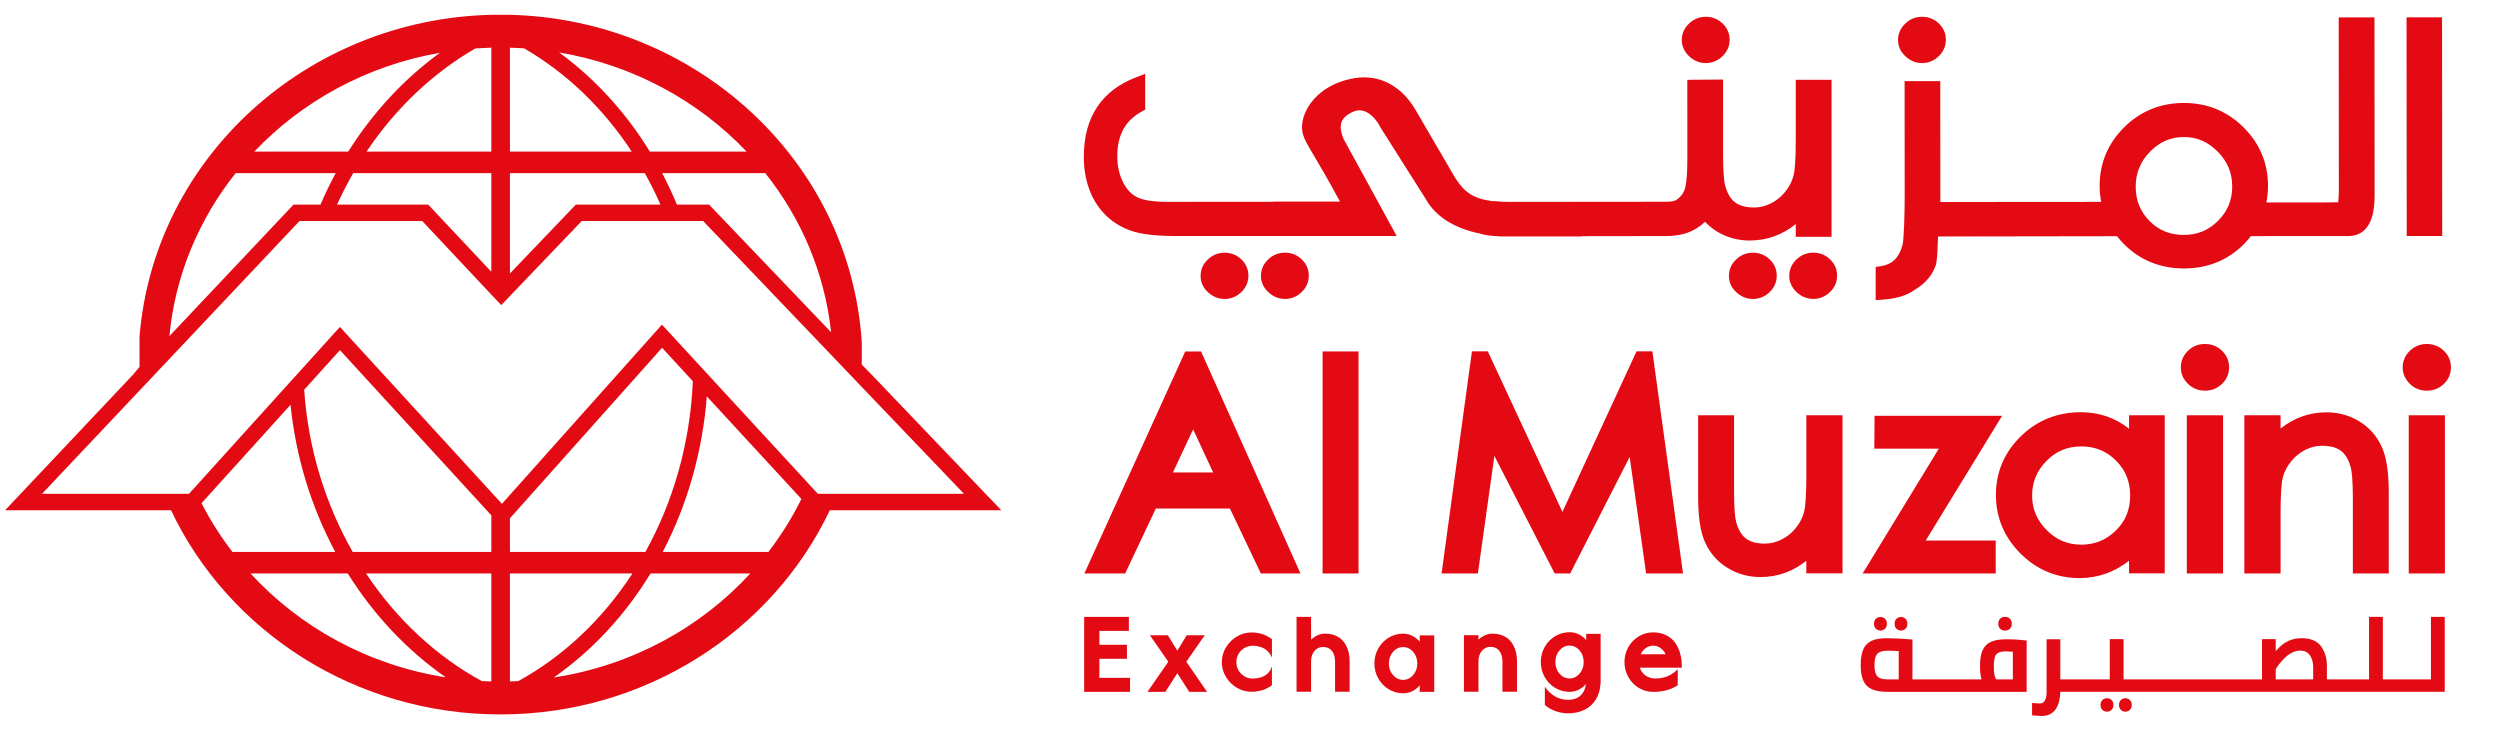 <svg width="370" height="108" viewBox="0 0 370 108" fill="none" xmlns="http://www.w3.org/2000/svg">
<path d="M284.472 9.336H284.473C285.412 9.335 286.242 8.991 286.938 8.313C287.636 7.638 287.989 6.822 287.989 5.887C287.988 4.951 287.641 4.141 286.957 3.481C286.268 2.819 285.43 2.483 284.468 2.483C283.504 2.484 282.66 2.828 281.961 3.506C281.263 4.181 280.91 4.991 280.91 5.912C280.911 6.837 281.276 7.649 281.996 8.326C282.709 8.996 283.542 9.336 284.472 9.336Z" fill="#E30A13"/>
<path d="M252.47 9.336H252.471C253.406 9.335 254.234 8.99 254.933 8.313C255.632 7.638 255.986 6.822 255.985 5.886C255.985 4.952 255.636 4.142 254.95 3.481C254.264 2.819 253.428 2.483 252.466 2.483C251.501 2.484 250.657 2.827 249.957 3.505C249.258 4.18 248.905 4.989 248.906 5.911C248.906 6.839 249.272 7.652 249.991 8.325C250.704 8.996 251.538 9.336 252.47 9.336Z" fill="#E30A13"/>
<path d="M268.37 37.394C267.405 37.394 266.561 37.736 265.864 38.411C265.164 39.087 264.809 39.897 264.81 40.82C264.81 41.744 265.175 42.557 265.894 43.235C266.608 43.901 267.442 44.239 268.373 44.239H268.374C269.315 44.238 270.144 43.896 270.838 43.223C271.537 42.547 271.89 41.728 271.889 40.793C271.889 39.857 271.541 39.048 270.855 38.392C270.174 37.73 269.34 37.394 268.37 37.394Z" fill="#E30A13"/>
<path d="M256.928 38.42C256.23 39.095 255.877 39.904 255.878 40.826C255.879 41.755 256.243 42.566 256.961 43.238C257.672 43.906 258.505 44.245 259.436 44.245H259.438C260.381 44.244 261.211 43.902 261.906 43.23C262.606 42.55 262.959 41.733 262.958 40.8C262.958 39.868 262.609 39.06 261.922 38.397C261.237 37.735 260.4 37.4 259.433 37.4C258.465 37.401 257.622 37.744 256.928 38.42Z" fill="#E30A13"/>
<path d="M192.666 38.395C191.985 37.732 191.15 37.395 190.179 37.395C189.216 37.395 188.373 37.738 187.674 38.414C186.974 39.091 186.619 39.901 186.62 40.821C186.62 41.749 186.986 42.561 187.705 43.232C188.415 43.902 189.248 44.242 190.181 44.242H190.184C191.122 44.242 191.952 43.899 192.651 43.224C193.349 42.545 193.703 41.727 193.703 40.795C193.702 39.867 193.353 39.059 192.666 38.395Z" fill="#E30A13"/>
<path d="M178.741 38.421C178.042 39.096 177.687 39.906 177.688 40.827C177.689 41.755 178.053 42.566 178.77 43.239C179.48 43.909 180.313 44.248 181.246 44.248H181.248C182.187 44.248 183.016 43.906 183.716 43.23C184.413 42.55 184.766 41.733 184.765 40.801C184.764 39.871 184.417 39.064 183.734 38.402C183.054 37.737 182.217 37.401 181.243 37.401C180.277 37.402 179.435 37.745 178.741 38.421Z" fill="#E30A13"/>
<path d="M318.211 22.442C319.628 20.99 321.261 20.283 323.203 20.282L323.211 20.003V20.282C325.149 20.282 326.788 20.988 328.22 22.439C329.664 23.908 330.368 25.596 330.369 27.599C330.37 29.604 329.684 31.264 328.273 32.675C326.869 34.081 325.221 34.766 323.227 34.767C321.159 34.767 319.494 34.093 318.132 32.706C316.756 31.309 316.086 29.647 316.085 27.627C316.083 25.609 316.779 23.912 318.211 22.442ZM278.638 44.344C280.456 44.221 281.867 43.837 282.95 43.17C284.376 42.292 285.717 41.34 286.458 39.364C286.69 38.742 286.739 37.317 286.777 36.172C286.792 35.715 286.807 35.278 286.831 35.001L313.314 34.959C313.674 35.417 314.005 35.794 314.351 36.138C316.743 38.522 319.728 39.731 323.237 39.731C326.741 39.728 329.723 38.515 332.1 36.126C332.443 35.78 332.773 35.403 333.129 34.944L347.603 34.935C348.904 34.934 349.937 34.337 350.591 33.206C351.166 32.219 351.444 30.774 351.443 28.788L351.424 2.573L346.13 2.576L346.149 28.008C346.15 29.239 346.076 29.745 346.034 29.934C345.981 29.985 335.422 29.962 335.422 29.962C335.584 29.143 335.666 28.315 335.666 27.496C335.663 24.148 334.444 21.238 332.042 18.845C329.63 16.451 326.665 15.238 323.219 15.238C319.75 15.24 316.769 16.458 314.358 18.858C311.959 21.254 310.743 24.166 310.746 27.513C310.747 28.3 310.823 29.093 310.974 29.879L287.17 29.897L287.157 12.007L281.88 12.01L281.893 29.091C281.894 31.589 281.775 35.515 281.578 36.237C281.385 36.966 281.096 37.589 280.717 38.087C280.368 38.549 279.939 38.88 279.399 39.103C279.12 39.225 278.786 39.318 278.408 39.38L277.6 39.509L277.603 44.418L278.638 44.344Z" fill="#E30A13"/>
<path d="M361.448 34.927L361.424 2.566L356.169 2.57L356.193 34.93L361.448 34.927Z" fill="#E30A13"/>
<path d="M163.582 31.79C164.639 32.852 165.943 33.653 167.46 34.174C168.959 34.684 171.135 34.932 174.15 34.932H206.713L198.822 20.516C198.144 18.789 198.14 17.447 200.322 16.511C200.612 16.392 200.906 16.331 201.194 16.331C202.713 16.331 203.888 17.973 204.314 18.87L210.951 29.356C212.416 32.014 215.157 33.774 219.063 34.577C219.815 34.831 220.696 34.906 221.522 34.949C221.743 34.969 221.956 34.987 222.159 35.001L222.504 34.999L222.503 34.991L222.802 35.001L233.907 34.993L234.227 34.954L246.512 34.936C248.419 34.935 249.9 34.557 251.171 33.747C251.596 33.477 251.989 33.168 252.345 32.824C252.861 33.374 253.45 33.854 254.101 34.255C255.553 35.145 257.186 35.596 258.958 35.596C261.484 35.596 263.774 34.776 265.774 33.156V35.051H271.07V11.808H265.774V20.664C265.774 23.403 265.655 25.223 265.42 26.074C265.201 26.882 264.789 27.666 264.196 28.403C263.612 29.123 262.901 29.698 262.084 30.107C261.277 30.507 260.451 30.709 259.627 30.709C258.777 30.709 258.059 30.588 257.492 30.35C256.964 30.134 256.538 29.806 256.19 29.349C255.817 28.857 255.529 28.235 255.332 27.502C255.126 26.74 255.017 25.163 255.017 22.942L255.015 11.773L250.048 11.808L249.721 11.831L249.73 23.427C249.731 25.424 249.627 26.871 249.42 27.726C249.249 28.437 248.876 29.005 248.281 29.463C247.788 29.841 247.277 29.858 246.167 29.859L223.549 29.879C222.217 29.879 222.094 29.848 221.952 29.812L221.856 29.795L221.792 29.807C221.626 29.807 221.22 29.786 220.724 29.754L220.509 29.704C217.287 29.287 216.195 27.594 215.232 26.101L209.452 16.183C207.349 12.65 204.096 10.966 200.454 11.567C196.408 12.264 194.482 14.446 193.694 15.684C192.786 17.113 192.474 18.703 192.857 19.934C193.066 20.678 193.485 21.386 194.404 22.936C195.232 24.333 196.468 26.419 198.322 29.834L188.538 29.841L188.25 29.863L172.776 29.874C170.737 29.874 169.243 29.649 168.332 29.203C167.456 28.784 166.765 28.054 166.217 26.974C165.648 25.86 165.359 24.562 165.358 23.116C165.356 19.987 166.545 17.823 168.996 16.5L169.49 16.233L169.487 10.923L168.169 11.431C163.013 13.401 160.4 17.371 160.404 23.232C160.405 24.95 160.672 26.551 161.199 27.989C161.73 29.449 162.532 30.728 163.582 31.79Z" fill="#E30A13"/>
<path d="M279.255 92.41V92.226C279.255 91.722 278.834 91.313 278.315 91.313H278.3C277.781 91.313 277.359 91.722 277.359 92.226V92.41C277.359 92.915 277.781 93.323 278.3 93.323H278.315C278.834 93.323 279.255 92.915 279.255 92.41Z" fill="#E30A13"/>
<path d="M282.287 92.41V92.226C282.287 91.722 281.866 91.313 281.347 91.313C280.827 91.313 280.406 91.722 280.406 92.226V92.41C280.406 92.915 280.827 93.323 281.347 93.323C281.866 93.323 282.287 92.915 282.287 92.41Z" fill="#E30A13"/>
<path d="M297.902 100.553H295.423C295.341 100.402 295.269 100.216 295.209 100C295.128 99.707 295.086 99.258 295.086 98.666C295.086 98.041 295.141 97.556 295.249 97.224C295.343 96.936 295.502 96.736 295.736 96.612C295.993 96.475 296.396 96.406 296.931 96.406C297.127 96.406 297.453 96.422 297.902 96.454V100.553ZM281.011 100.553H279.507C278.953 100.553 278.519 100.485 278.217 100.351C277.944 100.231 277.752 100.035 277.63 99.752C277.494 99.438 277.425 98.986 277.425 98.408C277.425 97.858 277.492 97.422 277.624 97.111C277.742 96.833 277.93 96.637 278.2 96.512C278.496 96.375 278.916 96.305 279.448 96.305C279.843 96.305 280.368 96.327 281.011 96.37V100.553ZM297.02 94.611C296.039 94.611 295.287 94.727 294.722 94.967C294.131 95.218 293.694 95.645 293.425 96.237C293.167 96.804 293.042 97.566 293.042 98.566C293.042 99.37 293.114 100.025 293.261 100.553H292.094H291.457H288.389H287.753H284.685H284.049H283.041V94.658L282.758 94.627C282.406 94.588 281.841 94.549 281.079 94.51C280.314 94.472 279.706 94.453 279.27 94.453C278.328 94.453 277.57 94.581 277.016 94.834C276.431 95.101 276.003 95.542 275.746 96.143C275.504 96.709 275.381 97.476 275.381 98.422C275.381 99.403 275.506 100.157 275.763 100.728C276.032 101.324 276.47 101.759 277.065 102.02C277.627 102.266 278.394 102.392 279.344 102.392H284.049H284.685H287.753H288.389H291.457H292.094H299.946V94.802L299.144 94.713C298.512 94.645 297.798 94.611 297.02 94.611Z" fill="#E30A13"/>
<path d="M297.739 92.41V92.212C297.739 91.707 297.317 91.299 296.798 91.299H296.694C296.175 91.299 295.754 91.707 295.754 92.212V92.41C295.754 92.915 296.175 93.323 296.694 93.323H296.798C297.317 93.323 297.739 92.915 297.739 92.41Z" fill="#E30A13"/>
<path d="M311.827 105.33H311.842C312.361 105.33 312.782 104.921 312.782 104.417V104.247C312.782 103.743 312.361 103.334 311.842 103.334H311.827C311.308 103.334 310.886 103.743 310.886 104.247V104.417C310.886 104.921 311.308 105.33 311.827 105.33Z" fill="#E30A13"/>
<path d="M314.555 105.33H314.555C315.075 105.33 315.496 104.921 315.496 104.417V104.247C315.496 103.743 315.075 103.334 314.555 103.334H314.555C314.036 103.334 313.615 103.743 313.615 104.247V104.417C313.615 104.921 314.036 105.33 314.555 105.33Z" fill="#E30A13"/>
<path d="M342.35 100.553H336.808V99.014C337.99 97.207 339.203 96.291 340.416 96.291C341.044 96.291 341.507 96.504 341.832 96.944C342.176 97.41 342.35 98.004 342.35 98.709V100.553ZM359.777 100.553H359.1H358.463H354.44H353.803H352.662V91.298H350.618V100.553H349.432H348.796H345.728H345.091H344.38V98.479C344.38 97.426 344.1 96.491 343.547 95.7C342.968 94.872 341.989 94.453 340.639 94.453C339.965 94.453 339.358 94.568 338.834 94.795C338.319 95.019 337.863 95.315 337.478 95.672C337.269 95.866 337.045 96.094 336.808 96.354V94.596H334.779V100.553H333.312H332.675H316.496H315.86H314.289V94.596H312.244V100.553H310.673H310.037H306.969H306.333H304.925V94.61H302.895V102.456C302.895 103.015 302.797 103.447 302.605 103.739C302.436 103.994 302.201 104.113 301.865 104.113C301.667 104.113 301.408 104.099 301.094 104.071L300.747 104.041V105.869L301.386 105.921C301.662 105.951 301.923 105.966 302.162 105.966C303.091 105.966 303.799 105.617 304.265 104.929C304.675 104.324 304.896 103.471 304.922 102.391H306.333H306.969H310.037H310.673H315.86H316.496H332.675H333.312H345.091H345.728H348.796H349.432H353.803H354.44H358.463H359.1H361.822V91.298H359.777V100.553Z" fill="#E30A13"/>
<path d="M173.593 69.922L176.582 63.547L179.545 69.922H173.593ZM175.415 52.017L160.487 84.874H166.523L171.062 75.263H182.028L186.609 84.874H192.469L177.759 52.017H175.415Z" fill="#E30A13"/>
<path d="M201.062 84.874V52.012H195.743V84.874H201.062Z" fill="#E30A13"/>
<path d="M244.552 51.999H242.207L231.238 75.76L220.192 51.999H217.847L213.4 84.522L213.351 84.874H218.728L221.169 67.47L230.006 84.701L230.094 84.874H232.386L241.19 67.63L243.625 84.874H249.087L244.552 51.999Z" fill="#E30A13"/>
<path d="M267.336 70.439C267.336 73.176 267.217 74.993 266.983 75.842C266.766 76.645 266.355 77.425 265.764 78.16C265.183 78.877 264.476 79.448 263.663 79.855C262.86 80.253 262.038 80.454 261.22 80.454C260.375 80.454 259.662 80.335 259.097 80.097C258.575 79.883 258.153 79.559 257.808 79.106C257.438 78.617 257.151 77.999 256.955 77.27C256.812 76.741 256.642 75.522 256.642 72.717V61.462H251.323V73.496C251.323 76.572 251.67 78.813 252.386 80.344C253.113 81.911 254.22 83.16 255.678 84.056C257.133 84.948 258.773 85.401 260.551 85.401C263.062 85.401 265.342 84.593 267.336 82.996V84.856H272.694V61.462H267.336V70.439Z" fill="#E30A13"/>
<path d="M295.365 84.874V80H285.008L296.312 61.536H277.433L277.397 66.401H286.945L275.67 84.874H295.365Z" fill="#E30A13"/>
<path d="M313.121 78.543C311.683 79.934 310.018 80.611 308.03 80.611C306.024 80.611 304.349 79.906 302.909 78.458C301.458 76.995 300.753 75.322 300.753 73.343C300.753 71.355 301.447 69.68 302.875 68.221C304.287 66.774 305.967 66.07 308.009 66.07C310.053 66.07 311.737 66.751 313.154 68.151C314.572 69.561 315.261 71.265 315.261 73.362C315.261 75.454 314.56 77.148 313.121 78.543ZM320.378 84.856V61.461H315.1V63.455C313.061 61.83 310.665 61.007 307.968 61.007C304.477 61.007 301.475 62.218 299.045 64.606C296.624 66.992 295.396 69.898 295.396 73.245C295.396 76.581 296.615 79.496 299.02 81.91C301.436 84.331 304.385 85.557 307.785 85.557C310.459 85.557 312.917 84.694 315.1 82.989V84.856H320.378Z" fill="#E30A13"/>
<path d="M323.65 84.874H329.012V61.462H323.65V84.874Z" fill="#E30A13"/>
<path d="M349.184 62.371C347.732 61.477 346.092 61.023 344.31 61.023C341.8 61.023 339.521 61.833 337.525 63.431V61.461H332.164V84.873H337.525V75.986C337.525 73.25 337.643 71.434 337.876 70.588C338.102 69.77 338.513 68.989 339.098 68.265C339.679 67.544 340.387 66.974 341.201 66.568C341.999 66.173 342.821 65.972 343.643 65.972C344.487 65.972 345.2 66.09 345.76 66.321C346.292 66.545 346.714 66.872 347.054 67.321C347.427 67.807 347.713 68.423 347.905 69.154C348.05 69.682 348.222 70.901 348.222 73.71V84.873H353.539V72.924C353.539 69.86 353.191 67.622 352.478 66.081C351.752 64.514 350.643 63.266 349.184 62.371Z" fill="#E30A13"/>
<path d="M356.493 84.873H361.848L361.848 61.461H356.493V84.873Z" fill="#E30A13"/>
<path d="M328.861 51.917C328.168 51.248 327.309 50.91 326.31 50.91C325.333 50.91 324.486 51.259 323.792 51.948C323.108 52.629 322.762 53.443 322.762 54.366C322.762 55.288 323.108 56.101 323.792 56.782C324.486 57.471 325.341 57.82 326.333 57.82C327.317 57.82 328.167 57.481 328.861 56.812C329.552 56.147 329.903 55.324 329.903 54.366C329.903 53.412 329.553 52.589 328.861 51.917Z" fill="#E30A13"/>
<path d="M359.15 50.91C358.172 50.91 357.324 51.259 356.627 51.948C355.943 52.633 355.597 53.447 355.597 54.366C355.597 55.284 355.943 56.097 356.629 56.782C357.324 57.471 358.179 57.82 359.17 57.82C360.16 57.82 361.01 57.48 361.698 56.812C362.389 56.146 362.739 55.323 362.739 54.366C362.739 53.412 362.389 52.589 361.699 51.921C361.009 51.25 360.151 50.91 359.15 50.91Z" fill="#E30A13"/>
<path d="M162.709 97.501H166.786V95.429H162.709V93.37H167.073V91.298H160.455V102.394H167.248V100.323H162.709V97.501Z" fill="#E30A13"/>
<path d="M178.295 94.021H175.629L174.241 96.308L172.846 94.021H170.188L172.907 97.939L169.824 102.394H172.474L174.241 99.635L176.008 102.394H178.651L175.576 97.939L178.295 94.021Z" fill="#E30A13"/>
<path d="M187.914 94.36C187.798 94.288 187.607 94.186 187.348 94.055C187.084 93.921 186.76 93.811 186.386 93.727C186.013 93.644 185.623 93.602 185.226 93.602C184.476 93.602 183.756 93.799 183.085 94.188C182.414 94.577 181.865 95.117 181.453 95.793C181.039 96.472 180.829 97.214 180.829 97.999C180.829 98.789 181.038 99.532 181.449 100.208C181.859 100.882 182.407 101.419 183.078 101.803C183.749 102.187 184.472 102.381 185.226 102.381C185.56 102.381 185.893 102.35 186.215 102.289C186.537 102.228 186.805 102.158 187.013 102.082C187.222 102.005 187.428 101.912 187.627 101.804C187.828 101.694 187.956 101.62 188.019 101.578C188.082 101.535 188.144 101.489 188.207 101.439L188.244 101.409V98.618L188.061 99.071C188.039 99.125 188.007 99.188 187.966 99.257C187.926 99.326 187.834 99.437 187.692 99.589C187.552 99.739 187.39 99.873 187.211 99.987C187.033 100.1 186.781 100.203 186.463 100.292C186.144 100.381 185.789 100.426 185.408 100.426C184.742 100.426 184.165 100.188 183.694 99.717C183.224 99.247 182.986 98.669 182.986 97.999C182.986 97.328 183.224 96.75 183.694 96.281C184.165 95.81 184.742 95.571 185.408 95.571C185.77 95.571 186.111 95.618 186.42 95.709C186.729 95.801 186.978 95.905 187.159 96.018C187.34 96.132 187.507 96.267 187.655 96.418C187.804 96.569 187.903 96.684 187.951 96.758C188 96.835 188.038 96.901 188.064 96.954L188.244 97.33V94.588L188.206 94.558C188.129 94.498 188.031 94.431 187.914 94.36Z" fill="#E30A13"/>
<path d="M199.223 95.539C199.037 95.187 198.803 94.879 198.528 94.623C198.252 94.367 197.903 94.16 197.489 94.008C197.078 93.858 196.614 93.781 196.111 93.781C195.366 93.781 194.67 94.081 194.039 94.673V91.298H191.89V102.379H194.039V97.895C194.039 97.255 194.209 96.731 194.543 96.338C194.879 95.943 195.294 95.751 195.811 95.751C196.369 95.751 196.795 95.939 197.112 96.326C197.429 96.712 197.589 97.24 197.589 97.895V102.379H199.745V97.866C199.745 97.445 199.705 97.036 199.624 96.651C199.543 96.263 199.408 95.889 199.223 95.539Z" fill="#E30A13"/>
<path d="M207.662 95.765C208.232 95.765 208.73 96.004 209.14 96.473C209.553 96.946 209.762 97.525 209.762 98.193C209.762 98.861 209.553 99.44 209.14 99.912C208.73 100.382 208.232 100.62 207.662 100.62C207.082 100.62 206.581 100.383 206.173 99.916C205.762 99.446 205.554 98.866 205.554 98.193C205.554 97.52 205.762 96.94 206.173 96.47C206.581 96.002 207.082 95.765 207.662 95.765ZM210.119 94.973C209.873 94.677 209.565 94.417 209.199 94.197C208.739 93.921 208.222 93.781 207.662 93.781C206.898 93.781 206.18 93.98 205.53 94.372C204.88 94.764 204.359 95.305 203.981 95.98C203.604 96.655 203.412 97.4 203.412 98.193C203.412 98.986 203.604 99.731 203.981 100.406C204.359 101.081 204.88 101.622 205.53 102.014C206.18 102.406 206.898 102.604 207.662 102.604C208.221 102.604 208.731 102.474 209.177 102.218C209.538 102.01 209.854 101.746 210.119 101.43V102.394H212.268V94.035H210.119V94.973Z" fill="#E30A13"/>
<path d="M223.995 95.542C223.809 95.193 223.576 94.886 223.301 94.627C223.025 94.368 222.675 94.16 222.261 94.008C221.85 93.858 221.386 93.781 220.883 93.781C220.138 93.781 219.442 94.081 218.811 94.673V94.006H216.662V102.379H218.811V97.895C218.811 97.25 218.982 96.722 219.319 96.323C219.657 95.924 220.075 95.729 220.597 95.729C221.146 95.729 221.567 95.919 221.884 96.311C222.201 96.702 222.362 97.236 222.362 97.895V102.379H224.517V97.852C224.517 97.435 224.477 97.029 224.396 96.647C224.315 96.262 224.18 95.89 223.995 95.542Z" fill="#E30A13"/>
<path d="M232.287 95.547C232.862 95.547 233.361 95.785 233.769 96.254C234.179 96.727 234.387 97.308 234.387 97.981C234.387 98.655 234.18 99.234 233.772 99.704C233.366 100.172 232.867 100.409 232.287 100.409C231.712 100.409 231.215 100.172 230.809 99.704C230.401 99.234 230.194 98.655 230.194 97.981C230.194 97.308 230.401 96.727 230.809 96.254C231.215 95.785 231.712 95.547 232.287 95.547ZM234.758 94.743C234.486 94.424 234.165 94.159 233.801 93.952C233.356 93.698 232.846 93.57 232.287 93.57C231.523 93.57 230.806 93.768 230.155 94.16C229.505 94.552 228.984 95.093 228.607 95.768C228.229 96.443 228.038 97.188 228.038 97.981C228.038 98.775 228.229 99.519 228.607 100.195C228.984 100.87 229.505 101.411 230.155 101.802C230.806 102.194 231.523 102.393 232.287 102.393C232.852 102.393 233.371 102.253 233.831 101.977C234.183 101.766 234.48 101.516 234.718 101.232C234.636 101.914 234.393 102.464 233.993 102.869C233.531 103.337 232.877 103.574 232.049 103.574C231.655 103.574 231.274 103.518 230.916 103.408C230.558 103.297 230.242 103.147 229.976 102.963C229.706 102.775 229.478 102.593 229.299 102.421C229.12 102.248 228.955 102.063 228.81 101.87L228.639 101.643V104.344L228.674 104.374C229.119 104.753 229.65 105.05 230.253 105.259C230.855 105.467 231.459 105.573 232.049 105.573C232.954 105.573 233.768 105.404 234.47 105.07C235.176 104.734 235.749 104.219 236.175 103.538C236.585 102.881 236.82 102.091 236.874 101.188H236.893V93.809H234.758V94.743Z" fill="#E30A13"/>
<path d="M243.533 95.942C243.871 95.689 244.254 95.561 244.67 95.561C245.081 95.561 245.461 95.689 245.799 95.942C246.102 96.168 246.342 96.466 246.514 96.83H242.829C242.994 96.466 243.23 96.168 243.533 95.942ZM247.86 95.049C247.51 94.591 247.056 94.229 246.513 93.974C245.972 93.721 245.351 93.592 244.67 93.592C243.906 93.592 243.189 93.789 242.538 94.178C241.888 94.568 241.367 95.106 240.989 95.779C240.612 96.452 240.42 97.195 240.42 97.989C240.42 98.782 240.612 99.527 240.989 100.202C241.366 100.877 241.888 101.418 242.538 101.81C243.188 102.202 243.905 102.4 244.67 102.4C246.075 102.4 247.283 102.08 248.259 101.449L248.304 101.42V99.06L248.145 99.207C247.276 100.009 246.239 100.416 245.061 100.416C244.441 100.416 243.913 100.255 243.491 99.938C243.106 99.648 242.838 99.27 242.693 98.814H248.904L248.905 98.716C248.914 97.979 248.829 97.291 248.653 96.672C248.475 96.05 248.209 95.504 247.86 95.049Z" fill="#E30A13"/>
<path d="M121.047 73.085L119.651 71.576L104.779 55.439L102.599 53.071L97.964 48.046L75.471 73.24L74.29 74.564L72.716 72.854L50.305 48.387L44.886 54.385L42.754 56.735L28.756 72.219L27.962 73.085H24.235H6.218L20.623 57.83L24.879 53.322L44.332 32.707H46.464H48.858H62.488L72.716 43.602L74.186 45.155L75.471 43.813L86.1 32.707H98.749H101.136H104.059L123.242 52.766L127.543 57.271L142.671 73.085H123.883H121.047ZM113.718 81.689H98.078C101.701 74.763 103.965 66.921 104.609 58.665L118.606 73.844C117.239 76.613 115.604 79.244 113.718 81.689ZM81.959 100.27C87.721 96.233 92.563 90.974 96.28 84.87H111.046C103.705 92.864 93.545 98.492 81.959 100.27ZM75.471 81.689V76.706L97.987 51.473L102.543 56.421C102.133 65.692 99.611 74.322 95.513 81.689H75.471ZM75.471 100.855V84.87H93.604C89.197 91.638 83.401 97.131 76.693 100.804L75.471 100.855ZM72.716 81.689H52.201C48.19 74.654 45.613 66.461 45.016 57.682L50.31 51.822L72.716 76.27V81.689ZM72.716 100.855L71.301 100.801C64.57 97.126 58.672 91.632 54.17 84.87H72.716V100.855ZM37.076 84.87H51.465C55.275 90.968 60.201 96.221 65.98 100.248C54.465 98.437 44.377 92.829 37.076 84.87ZM34.406 81.689C32.658 79.428 31.124 77.01 29.83 74.466L42.996 59.914C43.795 67.73 46.099 75.124 49.623 81.689H34.406ZM34.873 25.625H49.685C48.874 27.132 48.119 28.685 47.438 30.278H43.445L25.073 49.745C25.909 40.78 29.429 32.476 34.873 25.625ZM65.105 7.813C59.738 11.724 55.141 16.702 51.538 22.437H37.636C44.702 15.003 54.248 9.71 65.105 7.813ZM72.716 25.625V40.218L63.374 30.278H49.883C50.614 28.676 51.409 27.124 52.272 25.625H72.716ZM72.716 7.052V22.437H54.245C58.523 16.057 64.053 10.804 70.352 7.171L72.716 7.052ZM75.471 25.625L95.429 25.625C96.268 27.124 97.044 28.676 97.749 30.278H85.229L75.471 40.475V25.625ZM75.471 7.052L77.567 7.153C83.849 10.789 89.303 16.043 93.496 22.437H75.471V7.052ZM110.496 22.437H96.181C92.646 16.681 88.115 11.684 82.749 7.759C93.727 9.624 103.37 14.938 110.496 22.437ZM113.264 25.625C118.59 32.331 122.066 40.419 123.002 49.17L104.938 30.278H100.186C99.518 28.685 98.789 27.132 98 25.625H113.264ZM128.988 55.434L127.543 53.96V52.102V50.633C125.798 23.768 103.005 2.881 75.471 2.19H72.716C45.443 2.848 22.814 23.324 20.65 49.795V54.296L19.706 55.434L0.745 75.524H25.315C33.82 93.458 52.604 105.736 74.059 105.736C95.526 105.736 114.301 93.448 122.81 75.524H148.196L128.988 55.434Z" fill="#E30A13"/>
</svg>
